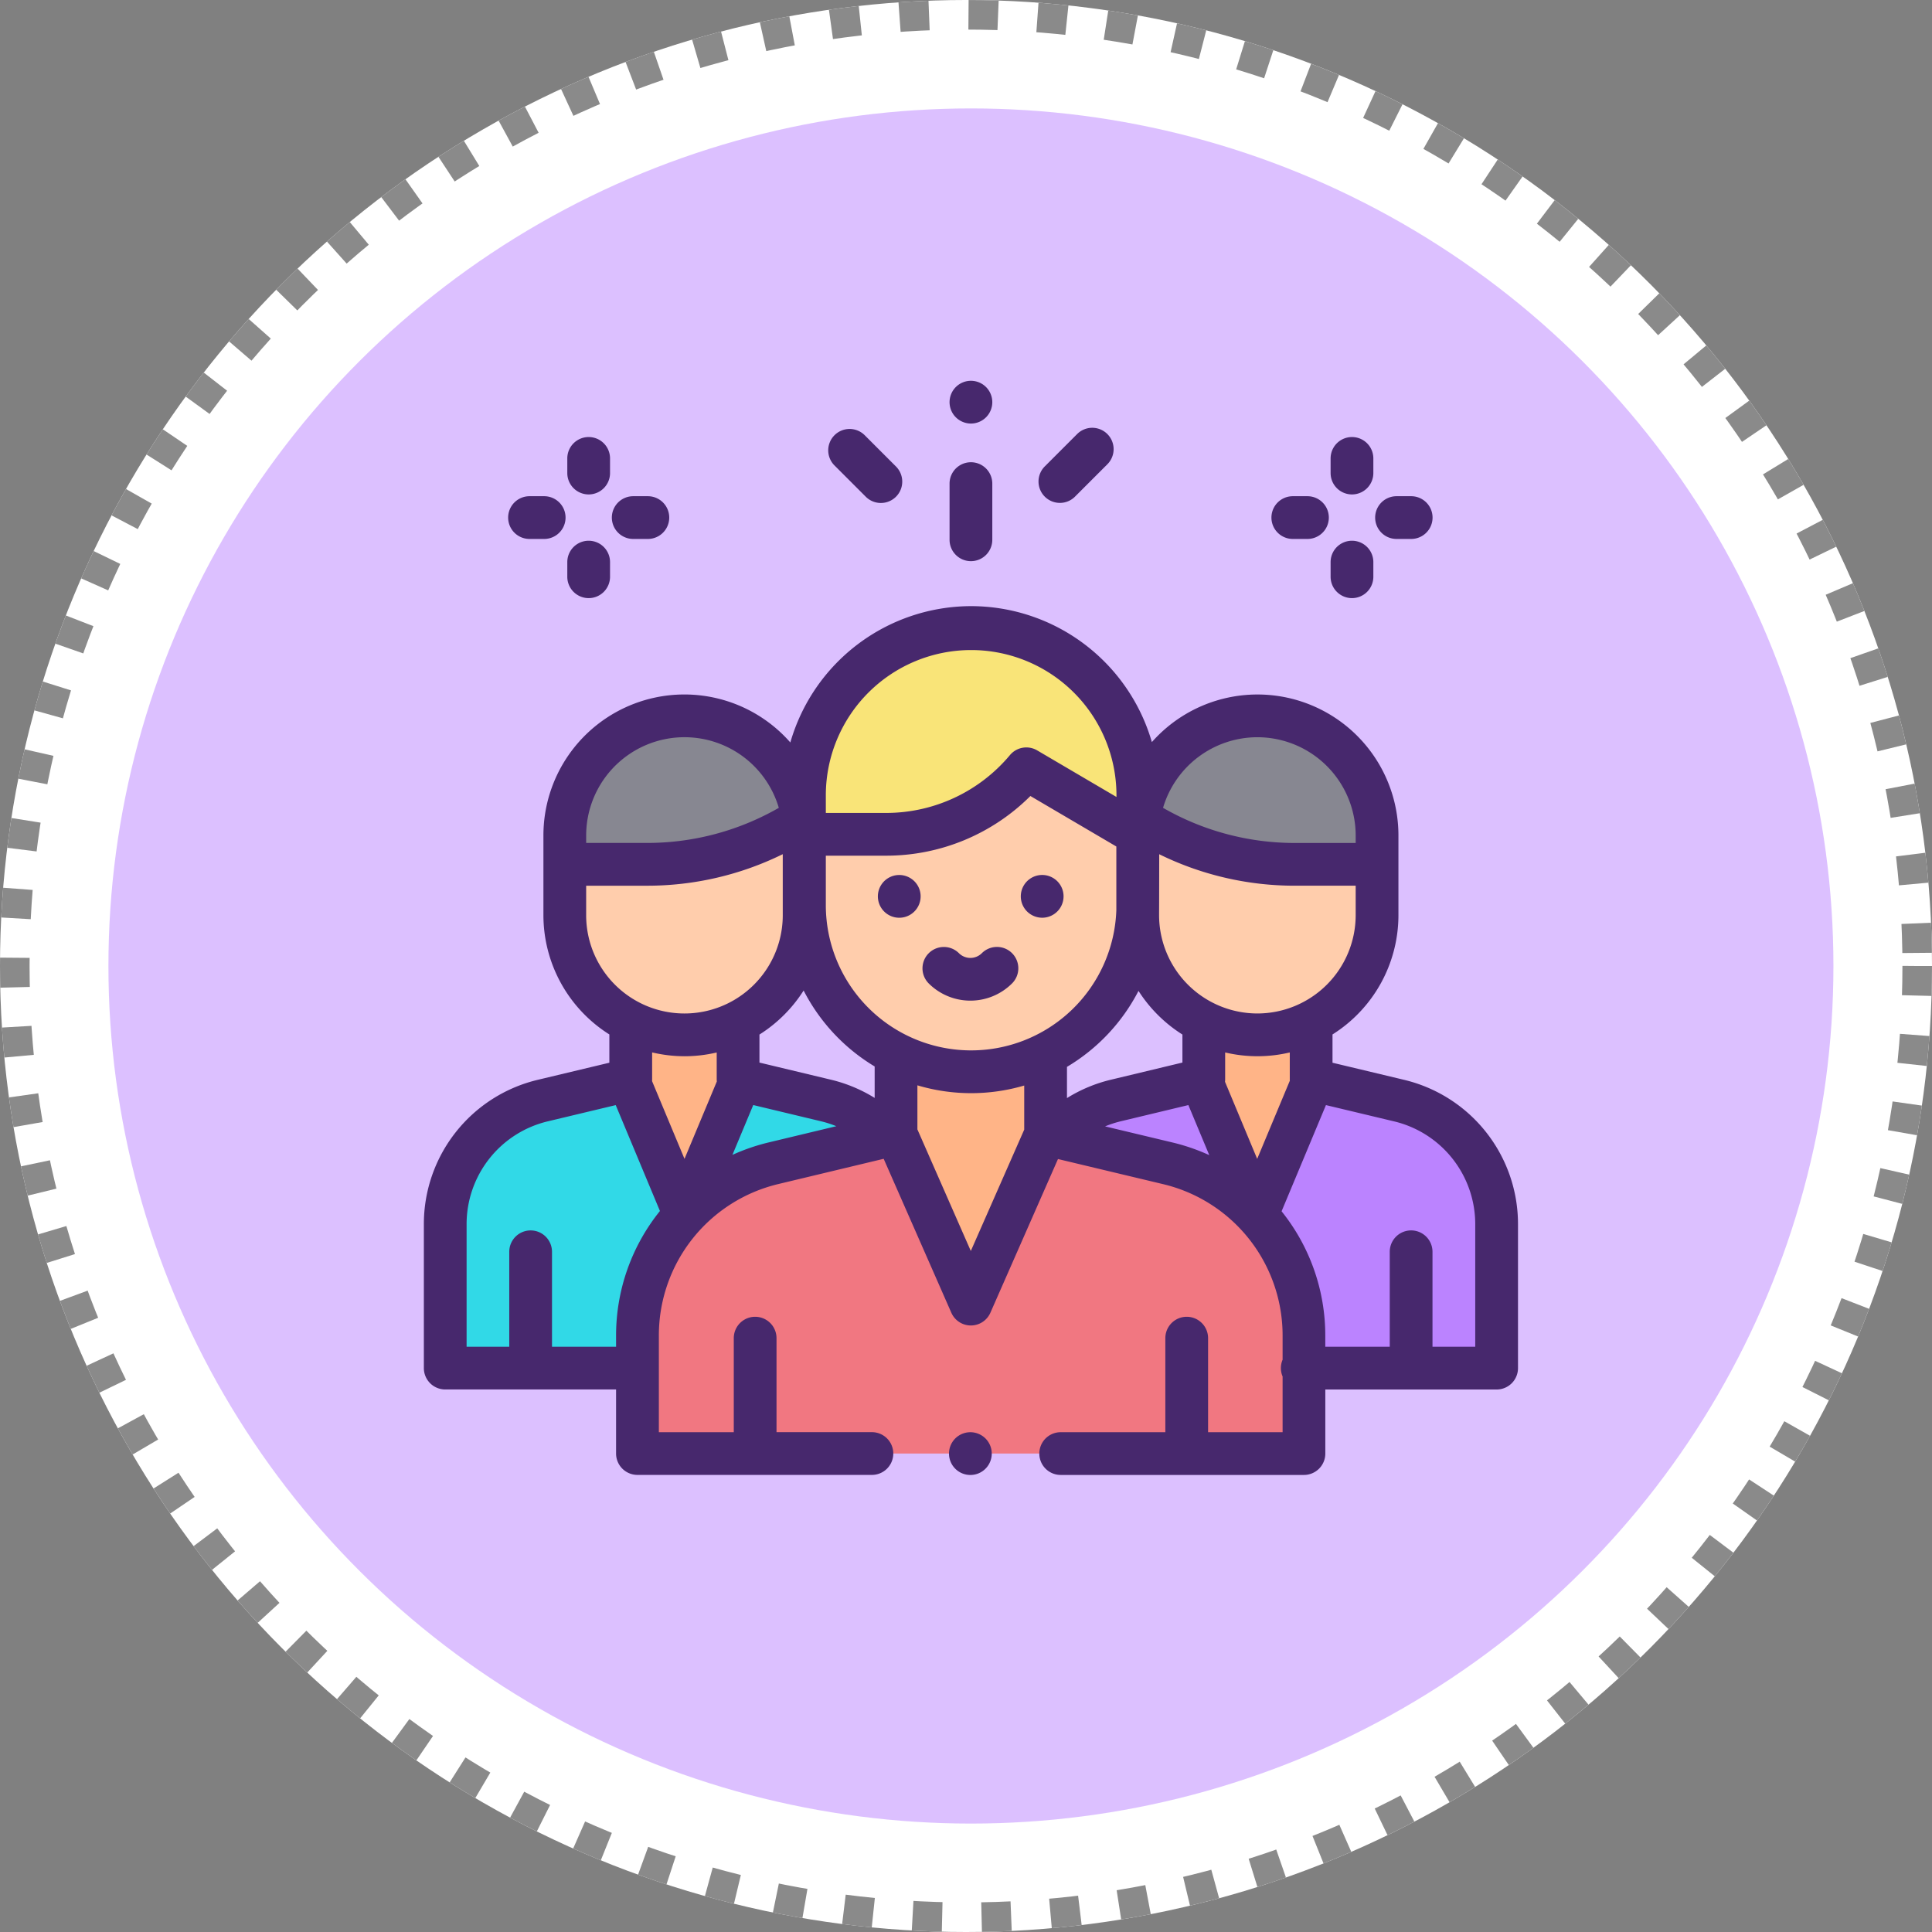 <svg xmlns="http://www.w3.org/2000/svg" width="196" height="196" viewBox="0 0 196 196">
  <rect x="0" y="0" width="196" height="196" fill="#808080" stroke="none"/>
  <g id="Grupo_68139" data-name="Grupo 68139" transform="translate(-280 -802.367)">
    <g id="Grupo_68135" data-name="Grupo 68135">
      <g id="Elipse_4773" data-name="Elipse 4773" transform="translate(280 802.367)" fill="#fff" stroke="#8a8a8a" stroke-width="3" stroke-dasharray="3 4">
        <circle cx="98" cy="98" r="98" stroke="none"/>
        <circle cx="98" cy="98" r="96.5" fill="none"/>
      </g>
      <ellipse id="Elipse_4774" data-name="Elipse 4774" cx="87.5" cy="87" rx="87.5" ry="87" transform="translate(291 813.367)" fill="#bb83ff" opacity="0.5"/>
    </g>
    <g id="Grupo_68138" data-name="Grupo 68138">
      <g id="Grupo_68137" data-name="Grupo 68137">
        <g id="Grupo_68136" data-name="Grupo 68136">
          <g id="group" transform="translate(323 841)">
            <path id="Trazado_111303" data-name="Trazado 111303" d="M54.922,312.982a12.891,12.891,0,0,0-6.293-3.6l-8.92-2.137,0,.006,0-.006V301.8H28.818v5.463h0l-8.9,2.125A12.924,12.924,0,0,0,10,321.955v14.573H29.72Z" transform="translate(-7.832 -236.368)" fill="#31d9e7"/>
            <path id="Trazado_111304" data-name="Trazado 111304" d="M107.3,301.8v5.592l-5.653,13.54L96,307.409V301.8Z" transform="translate(-75.187 -236.368)" fill="#ffb487"/>
            <path id="Trazado_111305" data-name="Trazado 111305" d="M90.233,215.261V222.8a12.141,12.141,0,0,1-12.141,12.141h0A12.141,12.141,0,0,1,65.951,222.8v-7.542Z" transform="translate(-51.653 -168.593)" fill="#ffcdac"/>
            <path id="Trazado_111306" data-name="Trazado 111306" d="M90.233,171.848v-2.923a12.141,12.141,0,0,0-12.141-12.141h0a12.141,12.141,0,0,0-12.141,12.141v2.923H74.32A28.948,28.948,0,0,0,89.2,167.732h0" transform="translate(-51.653 -122.795)" fill="#878791"/>
            <path id="Trazado_111307" data-name="Trazado 111307" d="M294.79,312.982a12.891,12.891,0,0,1,6.293-3.6l8.92-2.137,0,.006,0-.006V301.8h10.892v5.463h0l8.9,2.125a12.924,12.924,0,0,1,9.921,12.57v14.573h-19.72Z" transform="translate(-230.88 -236.368)" fill="#bb83ff"/>
            <path id="Trazado_111308" data-name="Trazado 111308" d="M126.192,352.4l-12.424,2.977a18,18,0,0,0-13.807,17.506v11.949h67.612V372.9a18,18,0,0,0-13.819-17.509l-12.391-2.96Z" transform="translate(-78.291 -276.003)" fill="#f17781"/>
            <g id="Grupo_62953" data-name="Grupo 62953" transform="translate(47.408 65.429)">
              <path id="Trazado_111309" data-name="Trazado 111309" d="M375.179,301.8v5.612l-5.647,13.521-5.653-13.54V301.8Z" transform="translate(-332.4 -301.797)" fill="#ffb487"/>
              <path id="Trazado_111310" data-name="Trazado 111310" d="M226.768,347.649l8.089-18.364a6.677,6.677,0,0,1-.942-3.424V324.1h-14.3v1.765a6.676,6.676,0,0,1-.939,3.419Z" transform="translate(-218.674 -319.262)" fill="#ffb487"/>
            </g>
            <path id="Trazado_111311" data-name="Trazado 111311" d="M211.821,191.525v11.668a16.91,16.91,0,0,1-16.91,16.91h0A16.91,16.91,0,0,1,178,203.193V191.525Z" transform="translate(-139.411 -150.003)" fill="#ffcdac"/>
            <path id="Trazado_111312" data-name="Trazado 111312" d="M194.909,115.437h0A16.91,16.91,0,0,0,178,132.347v4.071h8.268a18.579,18.579,0,0,0,14.24-6.646h0l11.312,6.646v-4.071A16.91,16.91,0,0,0,194.909,115.437Z" transform="translate(-139.409 -90.411)" fill="#f9e478"/>
            <path id="Trazado_111313" data-name="Trazado 111313" d="M334.045,215.261V222.8a12.141,12.141,0,0,0,12.141,12.141h0A12.141,12.141,0,0,0,358.327,222.8v-7.542Z" transform="translate(-261.625 -168.593)" fill="#ffcdac"/>
            <path id="Trazado_111314" data-name="Trazado 111314" d="M334.045,171.848v-2.923a12.141,12.141,0,0,1,12.141-12.141h0a12.141,12.141,0,0,1,12.141,12.141v2.923h-8.369a28.948,28.948,0,0,1-14.879-4.117h0" transform="translate(-261.625 -122.795)" fill="#878791"/>
            <path id="Trazado_111315" data-name="Trazado 111315" d="M247.908,492a2.169,2.169,0,1,0,1.533.635A2.184,2.184,0,0,0,247.908,492Z" transform="translate(-192.464 -385.336)" fill="#47286d"/>
            <path id="Trazado_111316" data-name="Trazado 111316" d="M99.414,153.487l-7.232-1.728V148.89a14.308,14.308,0,0,0,6.688-12.1V128.71a14.3,14.3,0,0,0-25.014-9.479,19.113,19.113,0,0,0-18.333-13.793h0a19.112,19.112,0,0,0-18.344,13.831A14.3,14.3,0,0,0,12.13,128.71v8.079a14.308,14.308,0,0,0,6.688,12.1v2.869l-7.232,1.728A15.043,15.043,0,0,0,0,168.165v14.573a2.168,2.168,0,0,0,2.168,2.168H19.5v6.5a2.168,2.168,0,0,0,2.168,2.168H45.455a2.168,2.168,0,0,0,0-4.336H35.777V179.7a2.168,2.168,0,1,0-4.336,0v9.542h-7.6v-9.781a15.784,15.784,0,0,1,12.144-15.4l10.663-2.555,6.861,15.609a2.168,2.168,0,0,0,1.984,1.3h0a2.168,2.168,0,0,0,1.985-1.3l6.854-15.586,10.632,2.54a15.782,15.782,0,0,1,12.155,15.4v2.419a2.172,2.172,0,0,0,0,1.7v5.656H79.559V179.7a2.168,2.168,0,0,0-4.336,0v9.542H64.606a2.168,2.168,0,1,0,0,4.336H89.284a2.168,2.168,0,0,0,2.168-2.168v-6.5h17.38A2.168,2.168,0,0,0,111,182.739V168.165A15.043,15.043,0,0,0,99.414,153.487Zm-11.563.1-3.31,7.926-3.265-7.822a2.166,2.166,0,0,0,.015-.237c0-.02,0-.041,0-.061v-2.677a14.21,14.21,0,0,0,6.556,0v2.757C87.846,153.509,87.849,153.548,87.851,153.587Zm-42.117,1.742a15.054,15.054,0,0,0-4.431-1.847l-7.257-1.739V148.9a14.412,14.412,0,0,0,4.481-4.468,19.216,19.216,0,0,0,7.207,7.706Zm-4.954-19.56v-5.015h6.1A20.691,20.691,0,0,0,61.532,124.7l8.72,5.123v6.458a14.741,14.741,0,0,1-29.473-.509Zm24.462,16.411A19.214,19.214,0,0,0,72.5,144.47a14.42,14.42,0,0,0,4.456,4.429v2.843L69.7,153.482a15.058,15.058,0,0,0-4.456,1.863v-3.165Zm19.319-5.418a9.984,9.984,0,0,1-9.973-9.973v-.354c.008-.221.013-5.829.013-5.829A31.124,31.124,0,0,0,88.333,133.8h6.2v2.989A9.984,9.984,0,0,1,84.561,146.762Zm0-28.025a9.984,9.984,0,0,1,9.973,9.973v.755h-6.2A26.787,26.787,0,0,1,74.99,125.9,9.992,9.992,0,0,1,84.561,118.737Zm-43.781,5.778a14.743,14.743,0,0,1,29.485,0v.283l-8.046-4.727a2.168,2.168,0,0,0-2.76.477,16.372,16.372,0,0,1-12.579,5.87h-6.1ZM16.466,128.71A9.974,9.974,0,0,1,36.01,125.9a26.788,26.788,0,0,1-13.343,3.561h-6.2v-.755Zm0,5.091h6.2a31.123,31.123,0,0,0,13.745-3.2v6.189a9.973,9.973,0,0,1-19.946,0S16.466,133.8,16.466,133.8Zm9.973,17.3a14.3,14.3,0,0,0,3.271-.382v2.617c0,.041,0,.081,0,.122,0,.068.007.136.013.2l-3.28,7.854-3.292-7.887c0-.052.007-.1.007-.156v-2.757A14.3,14.3,0,0,0,26.439,151.1ZM19.5,179.461v1.11h-6.5v-9.632a2.168,2.168,0,0,0-4.336,0v9.632H4.336V168.165A10.721,10.721,0,0,1,12.593,157.7l6.872-1.642,4.485,10.743A20.126,20.126,0,0,0,19.5,179.461Zm15.469-19.614a20.381,20.381,0,0,0-3.665,1.26l2.112-5.056,6.873,1.647a10.744,10.744,0,0,1,1.555.5Zm20.519,11.011L50.07,158.523v-4.471a19.093,19.093,0,0,0,10.836.02v4.475Zm13.621-12.642a10.763,10.763,0,0,1,1.595-.518l6.856-1.643,2.12,5.079a20.382,20.382,0,0,0-3.715-1.28Zm37.552,22.354h-4.336v-9.632a2.168,2.168,0,1,0-4.336,0v9.632h-6.54v-1.1a20.125,20.125,0,0,0-4.433-12.64l4.5-10.773,6.889,1.646a10.721,10.721,0,0,1,8.257,10.462Z" transform="translate(0 -82.579)" fill="#47286d"/>
            <path id="Trazado_111317" data-name="Trazado 111317" d="M214.628,231.25a2.169,2.169,0,1,0,1.533.635A2.184,2.184,0,0,0,214.628,231.25Z" transform="translate(-166.399 -181.116)" fill="#47286d"/>
            <path id="Trazado_111318" data-name="Trazado 111318" d="M281.5,235.586a2.169,2.169,0,1,0-1.533-.635A2.184,2.184,0,0,0,281.5,235.586Z" transform="translate(-218.772 -181.116)" fill="#47286d"/>
            <path id="Trazado_111319" data-name="Trazado 111319" d="M242.4,265.548a2.168,2.168,0,0,0-3.066,0,1.646,1.646,0,0,1-2.325,0,2.168,2.168,0,0,0-3.066,3.066,5.987,5.987,0,0,0,8.457,0A2.168,2.168,0,0,0,242.4,265.548Z" transform="translate(-182.727 -207.481)" fill="#47286d"/>
            <path id="Trazado_111320" data-name="Trazado 111320" d="M398.788,58.336h1.487a2.168,2.168,0,0,0,0-4.336h-1.487a2.168,2.168,0,0,0,0,4.336Z" transform="translate(-310.634 -42.293)" fill="#47286d"/>
            <path id="Trazado_111321" data-name="Trazado 111321" d="M447.309,58.336H448.8a2.168,2.168,0,0,0,0-4.336h-1.487a2.168,2.168,0,0,0,0,4.336Z" transform="translate(-348.636 -42.293)" fill="#47286d"/>
            <path id="Trazado_111322" data-name="Trazado 111322" d="M426.479,80.654a2.168,2.168,0,0,0,2.168-2.168V77a2.168,2.168,0,0,0-4.336,0v1.487A2.168,2.168,0,0,0,426.479,80.654Z" transform="translate(-332.322 -58.608)" fill="#47286d"/>
            <path id="Trazado_111323" data-name="Trazado 111323" d="M426.479,32.133a2.168,2.168,0,0,0,2.168-2.168V28.478a2.168,2.168,0,1,0-4.336,0v1.487A2.168,2.168,0,0,0,426.479,32.133Z" transform="translate(-332.322 -20.606)" fill="#47286d"/>
            <path id="Trazado_111324" data-name="Trazado 111324" d="M41.612,58.336H43.1A2.168,2.168,0,0,0,43.1,54H41.612a2.168,2.168,0,0,0,0,4.336Z" transform="translate(-30.893 -42.293)" fill="#47286d"/>
            <path id="Trazado_111325" data-name="Trazado 111325" d="M90.133,58.336H91.62a2.168,2.168,0,0,0,0-4.336H90.133a2.168,2.168,0,0,0,0,4.336Z" transform="translate(-68.894 -42.293)" fill="#47286d"/>
            <path id="Trazado_111326" data-name="Trazado 111326" d="M69.3,80.654a2.168,2.168,0,0,0,2.168-2.168V77a2.168,2.168,0,0,0-4.336,0v1.487A2.168,2.168,0,0,0,69.3,80.654Z" transform="translate(-52.58 -58.608)" fill="#47286d"/>
            <path id="Trazado_111327" data-name="Trazado 111327" d="M69.3,32.133a2.168,2.168,0,0,0,2.168-2.168V28.478a2.168,2.168,0,1,0-4.336,0v1.487A2.168,2.168,0,0,0,69.3,32.133Z" transform="translate(-52.58 -20.606)" fill="#47286d"/>
            <path id="Trazado_111328" data-name="Trazado 111328" d="M248.168,48.127a2.168,2.168,0,0,0,2.168-2.168v-5.7a2.168,2.168,0,1,0-4.336,0v5.7A2.168,2.168,0,0,0,248.168,48.127Z" transform="translate(-192.668 -29.83)" fill="#47286d"/>
            <path id="Trazado_111329" data-name="Trazado 111329" d="M248.168,4.336a2.169,2.169,0,0,0,2.168-2.168,2.168,2.168,0,1,0-3.7,1.533A2.185,2.185,0,0,0,248.168,4.336Z" transform="translate(-192.668 0)" fill="#47286d"/>
            <path id="Trazado_111330" data-name="Trazado 111330" d="M193.057,29.43a2.168,2.168,0,0,0,3.066-3.066l-3.173-3.173a2.168,2.168,0,1,0-3.066,3.066Z" transform="translate(-148.221 -17.666)" fill="#47286d"/>
            <path id="Trazado_111331" data-name="Trazado 111331" d="M289.793,29.621a2.161,2.161,0,0,0,1.533-.635l3.279-3.279a2.168,2.168,0,1,0-3.066-3.066L288.26,25.92a2.168,2.168,0,0,0,1.533,3.7Z" transform="translate(-225.269 -17.235)" fill="#47286d"/>
          </g>
        </g>
      </g>
    </g>
  </g>
</svg>
